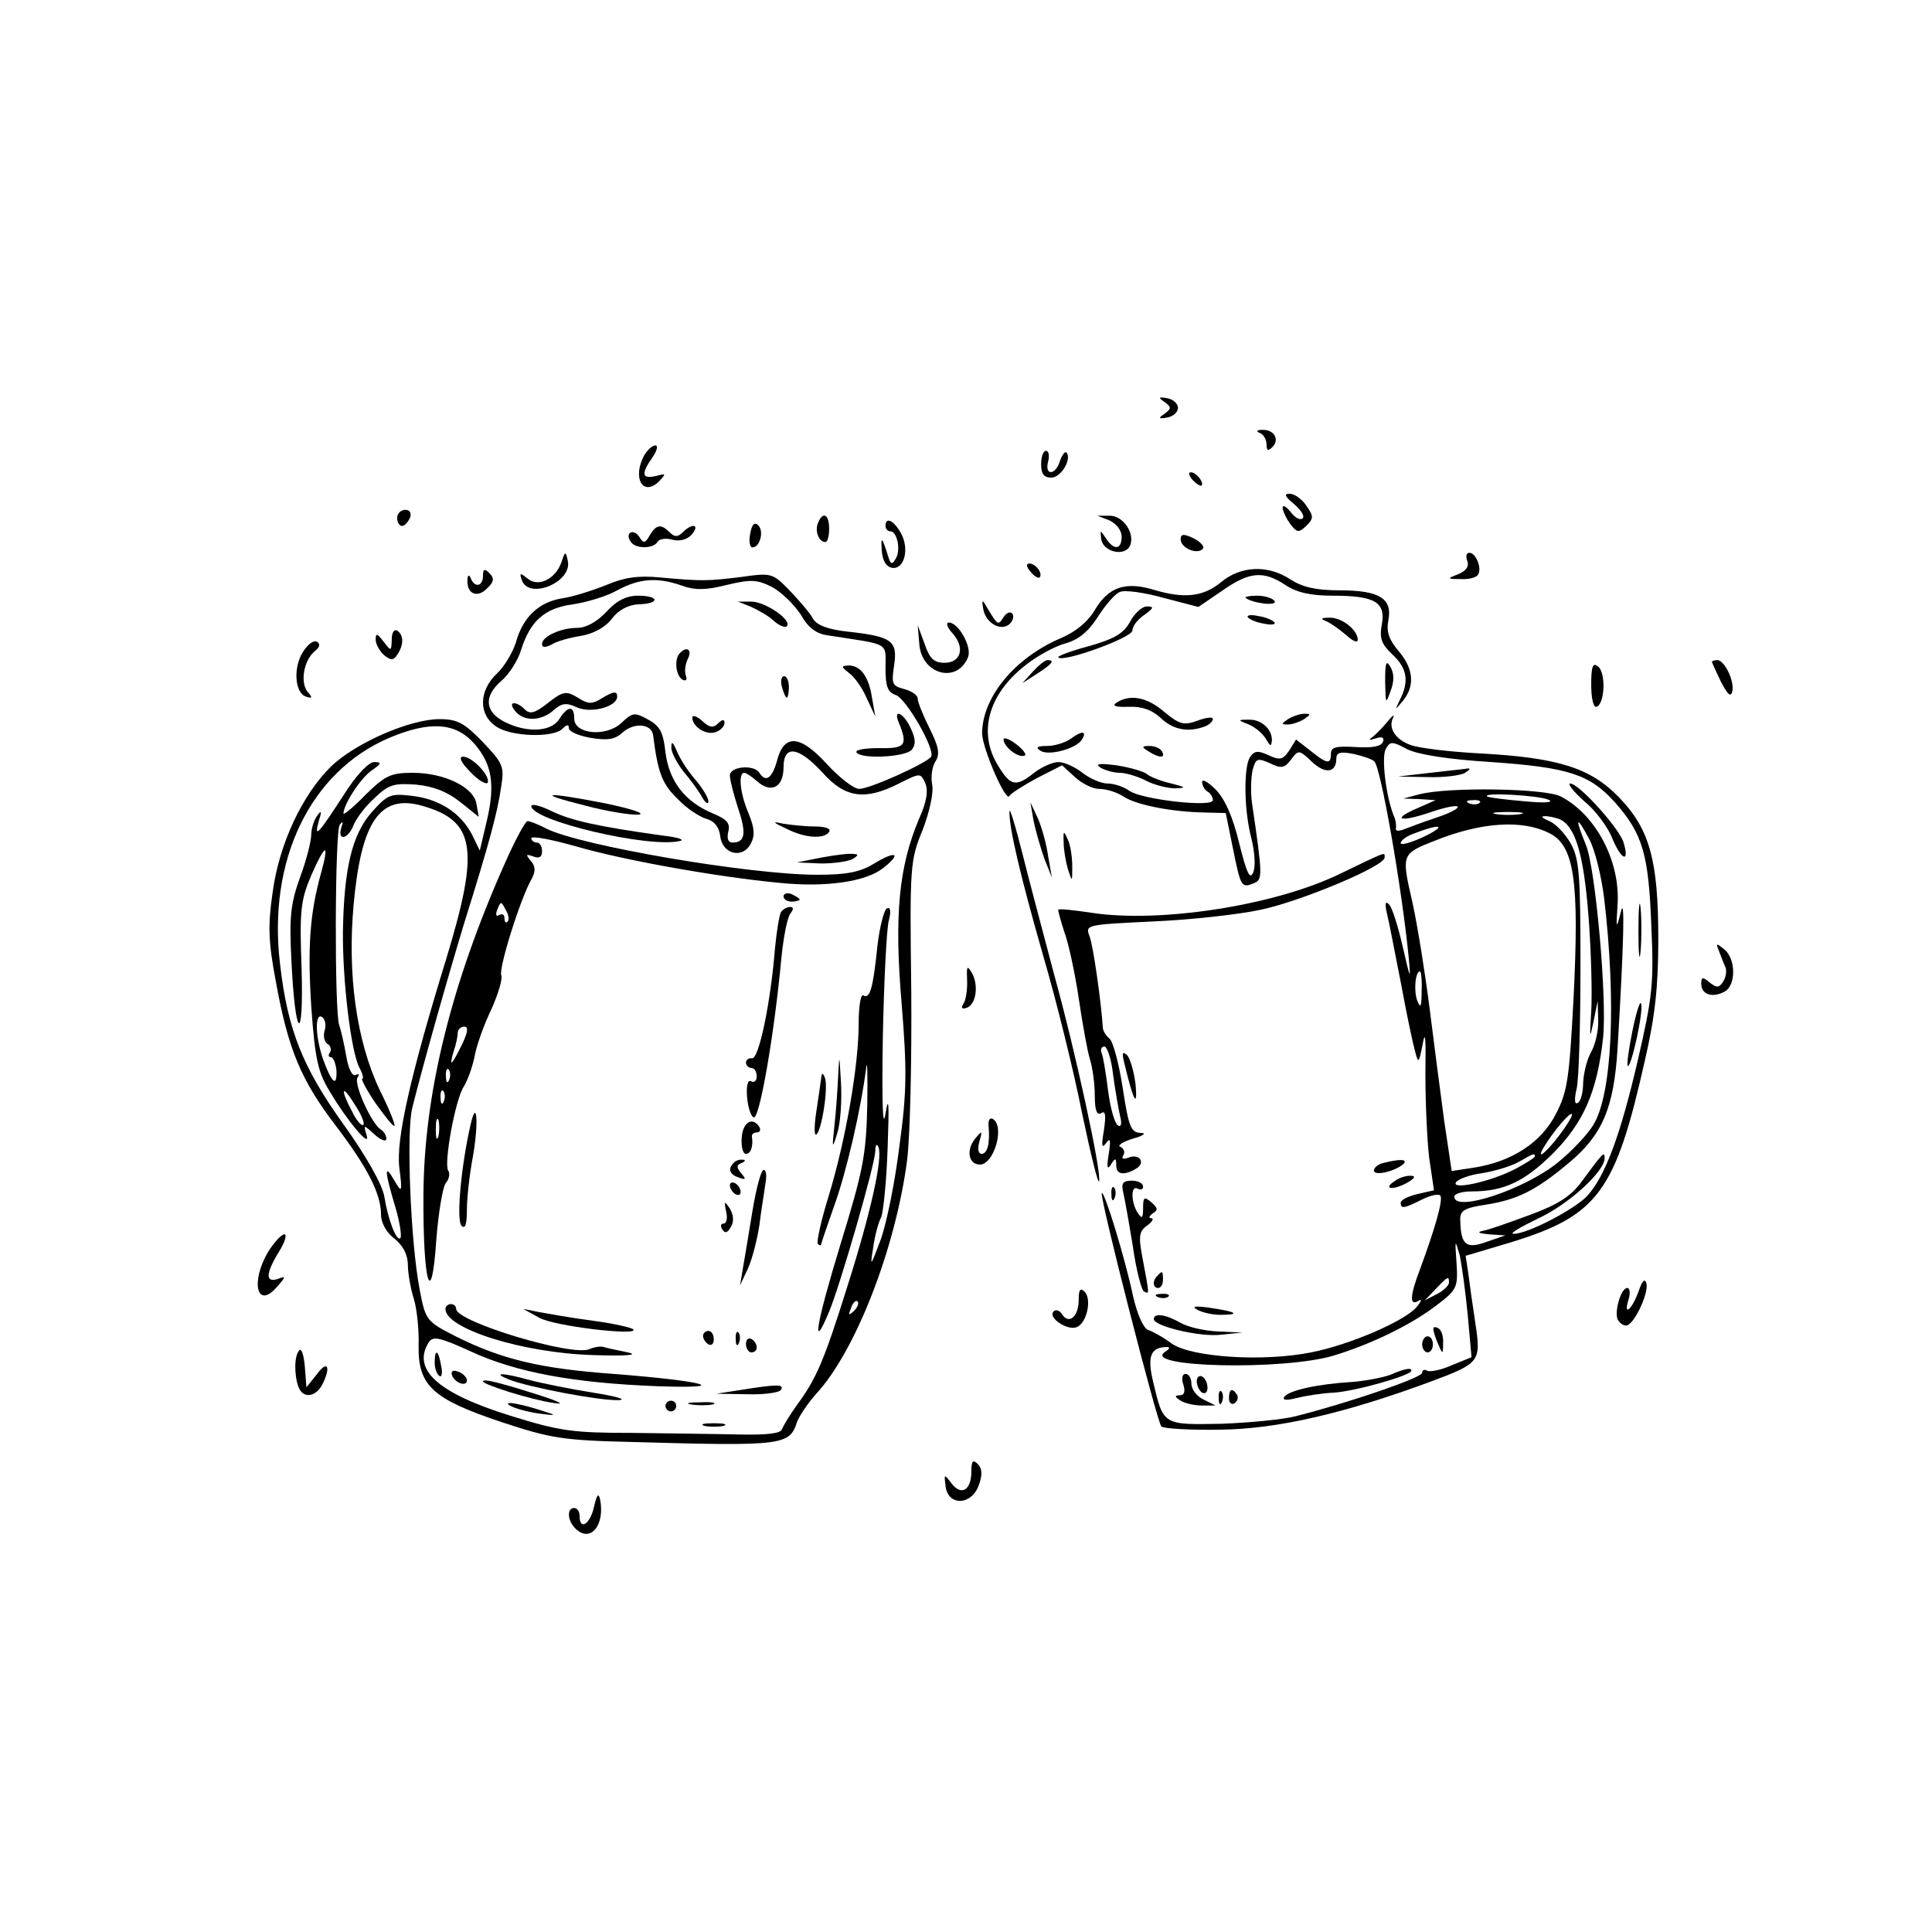 <?xml version="1.0" standalone="no"?>
<!DOCTYPE svg PUBLIC "-//W3C//DTD SVG 20010904//EN"
 "http://www.w3.org/TR/2001/REC-SVG-20010904/DTD/svg10.dtd">
<svg version="1.0" xmlns="http://www.w3.org/2000/svg"
 width="360pt" height="360pt" viewBox="0 0 360 360"
 preserveAspectRatio="xMidYMid meet">

<g transform="translate(0,360) scale(0.1,-0.1)"
fill="#000000" stroke="none">
<path d="M2170 2851 c13 -10 13 -12 0 -22 -12 -8 -12 -10 5 -7 11 2 20 10 20
18 0 8 -9 16 -20 18 -17 3 -17 1 -5 -7z"/>
<path d="M2348 2793 c6 -2 12 -12 12 -21 0 -12 3 -13 11 -5 14 14 3 33 -19 32
-11 0 -12 -3 -4 -6z"/>
<path d="M1200 2751 c-22 -42 -2 -77 28 -48 14 15 13 15 -6 10 -26 -6 -28 4
-6 35 8 12 11 22 5 22 -6 0 -15 -9 -21 -19z"/>
<path d="M1940 2735 c0 -18 5 -25 19 -25 18 0 39 35 28 47 -3 2 -8 -5 -12 -16
-8 -27 -29 -28 -22 -1 3 11 1 20 -4 20 -5 0 -9 -11 -9 -25z"/>
<path d="M2222 2706 c7 -8 15 -12 17 -11 5 6 -10 25 -20 25 -5 0 -4 -6 3 -14z"/>
<path d="M2411 2661 c13 -11 21 -23 16 -27 -4 -4 -14 1 -22 12 -8 10 -15 14
-15 8 0 -5 6 -19 14 -30 13 -17 16 -17 30 -4 14 14 14 18 0 38 -8 12 -22 22
-31 22 -11 0 -9 -5 8 -19z"/>
<path d="M740 2635 c0 -8 4 -15 9 -15 5 0 11 7 15 15 3 9 0 15 -9 15 -8 0 -15
-7 -15 -15z"/>
<path d="M1524 2625 c-6 -15 2 -35 14 -35 4 0 7 11 7 25 0 27 -12 33 -21 10z"/>
<path d="M2068 2630 c12 -6 22 -18 22 -30 0 -25 -15 -26 -30 -2 -10 15 -10 15
-8 -3 4 -24 45 -33 54 -11 9 23 -14 56 -39 55 l-22 0 23 -9z"/>
<path d="M1398 2606 c-3 -14 -1 -26 4 -26 14 0 22 30 11 41 -7 7 -12 2 -15
-15z"/>
<path d="M1650 2620 c0 -5 4 -10 9 -10 13 0 20 -36 10 -51 -6 -11 -9 -11 -13
1 -12 39 -15 43 -13 15 1 -19 8 -31 19 -33 23 -4 33 35 17 64 -13 24 -29 32
-29 14z"/>
<path d="M1211 2603 c-9 -16 -12 -16 -20 -3 -11 16 -27 7 -16 -9 8 -14 42 -14
50 -1 3 6 16 8 29 4 14 -3 27 1 35 10 16 19 1 22 -17 4 -9 -9 -15 -9 -24 0
-16 16 -25 15 -37 -5z"/>
<path d="M2200 2595 c0 -16 30 -29 41 -18 4 4 -3 13 -17 20 -19 9 -24 8 -24
-2z"/>
<path d="M1046 2552 c-11 -31 -43 -47 -63 -30 -14 11 -15 11 -11 -2 12 -39 95
-5 86 35 -4 19 -5 18 -12 -3z"/>
<path d="M2734 2555 c4 -10 -2 -19 -17 -25 -21 -8 -21 -9 5 -9 15 -1 29 3 32
8 8 12 -4 41 -16 41 -6 0 -7 -7 -4 -15z"/>
<path d="M1920 2535 c7 -9 15 -13 17 -11 7 7 -7 26 -19 26 -6 0 -6 -6 2 -15z"/>
<path d="M900 2527 c0 -20 -16 -23 -23 -4 -3 7 -6 6 -6 -5 -1 -25 19 -33 37
-14 13 12 13 19 4 28 -9 9 -12 8 -12 -5z"/>
<path d="M2275 2515 c-33 -27 -68 -31 -125 -14 -53 16 -84 5 -109 -36 -13 -23
-36 -42 -64 -54 -87 -37 -147 -111 -147 -178 1 -29 45 -130 51 -116 2 4 25 19
51 33 l47 24 24 -22 c13 -12 33 -22 45 -22 13 0 33 -6 45 -14 24 -16 91 -29
152 -30 l39 -1 13 -64 c15 -74 16 -76 39 -67 17 7 17 13 -3 149 -3 20 -2 48 1
62 6 22 9 23 32 13 22 -11 28 -9 40 7 13 18 15 18 38 -4 25 -24 46 -21 46 5 0
12 7 14 33 9 17 -4 35 -10 38 -14 12 -12 51 -234 64 -366 4 -43 3 -41 -11 20
-9 39 -20 75 -26 80 -7 7 -8 1 -3 -20 4 -16 15 -75 26 -130 10 -55 22 -111 26
-125 6 -23 7 -21 14 15 5 27 6 9 5 -55 0 -52 3 -123 7 -157 l9 -61 -31 -7
c-17 -4 -31 -11 -31 -16 0 -12 6 -11 40 6 16 8 31 11 34 7 5 -9 -10 -61 -38
-137 -19 -50 -20 -69 -3 -59 7 5 6 0 -3 -11 -21 -26 -125 -71 -197 -85 -90
-18 -222 -9 -259 16 -16 12 -36 23 -45 26 -9 4 -20 29 -28 64 -14 67 -53 195
-58 191 -5 -5 103 -427 111 -435 4 -4 53 -7 109 -6 106 1 232 30 394 90 91 34
93 37 82 109 -5 33 -11 75 -13 92 l-5 33 84 25 c163 50 195 94 250 339 19 82
25 138 25 226 0 147 -16 205 -73 264 -53 55 -113 74 -257 82 -58 3 -117 10
-132 16 -28 10 -42 32 -32 51 3 7 -2 3 -10 -7 -9 -11 -22 -24 -28 -29 -9 -6
-7 -7 5 -3 12 4 17 2 14 -6 -3 -9 -20 -12 -51 -10 -36 2 -46 0 -46 -12 0 -21
-7 -20 -38 5 l-27 21 -13 -21 c-12 -17 -17 -18 -39 -8 -19 9 -26 8 -34 -4 -12
-20 -11 -100 3 -152 6 -25 8 -52 3 -63 -6 -14 -12 -1 -26 55 -12 50 -27 83
-44 100 -14 14 -25 20 -25 14 0 -7 5 -15 10 -18 6 -3 10 -11 10 -16 0 -14
-131 1 -155 17 -11 8 -29 14 -41 14 -12 0 -33 9 -47 20 -14 11 -34 20 -45 20
-10 0 -31 -9 -45 -20 -34 -27 -44 -25 -67 13 -38 61 -19 132 49 186 22 18 57
37 76 42 25 7 43 22 61 50 14 22 32 43 41 46 9 4 45 -1 81 -11 l65 -17 44 30
c51 36 77 38 118 11 21 -14 47 -20 88 -20 79 0 99 -12 92 -53 -5 -26 -1 -37
19 -56 28 -26 32 -50 15 -84 -10 -21 -10 -21 5 -3 23 28 20 60 -8 93 -18 21
-23 36 -19 57 8 41 -17 56 -91 56 -44 0 -69 6 -91 20 -42 28 -93 26 -130 -5z
m504 -335 c144 -10 184 -23 231 -76 51 -58 62 -96 67 -229 5 -109 2 -132 -25
-250 -33 -142 -61 -217 -95 -254 -24 -25 -112 -71 -137 -70 -8 0 12 12 45 28
57 26 125 88 125 113 0 14 -4 9 -43 -44 -20 -27 -43 -42 -94 -61 -38 -14 -77
-28 -88 -30 -14 -3 -11 -5 10 -7 l30 -2 -35 -12 c-38 -14 -48 -6 -49 40 -1 18
7 23 46 29 59 9 94 26 155 77 64 53 85 103 92 213 12 201 14 290 6 255 -8 -32
-9 -31 -6 13 6 81 -40 169 -106 203 -29 15 -208 18 -263 4 l-30 -8 30 -1 30
-2 -34 -15 c-49 -21 -33 -27 23 -8 26 9 49 14 52 11 3 -3 -14 -12 -38 -20 -24
-8 -51 -18 -61 -22 -10 -4 -17 -4 -16 1 1 5 0 16 -4 24 -15 38 -23 109 -15
124 8 15 12 15 40 0 20 -10 76 -19 157 -24z m106 -70 c12 -5 -5 -7 -45 -3 -36
3 -67 7 -69 9 -9 8 95 2 114 -6z m-128 -6 c-3 -3 -12 -4 -19 -1 -8 3 -5 6 6 6
11 1 17 -2 13 -5z m76 -21 c-13 -2 -33 -2 -45 0 -13 2 -3 4 22 4 25 0 35 -2
23 -4z m72 -9 c30 -12 46 -64 55 -182 5 -65 7 -144 5 -177 -3 -50 -3 -53 4
-20 l8 40 1 -35 c1 -19 -5 -46 -13 -60 -8 -14 -14 -39 -15 -57 0 -17 -4 -35
-10 -38 -6 -4 -7 6 -2 27 4 18 7 121 7 228 0 169 -2 199 -18 228 -10 18 -28
37 -40 42 -12 5 -17 9 -10 9 6 1 19 -2 28 -5z m-19 -26 c48 -23 57 -89 46
-310 -8 -148 -11 -172 -33 -214 -27 -53 -82 -89 -154 -100 l-40 -6 -14 94 c-7
51 -19 145 -27 208 -8 63 -22 152 -32 198 -21 91 -21 91 43 116 85 34 161 39
211 14z m103 -121 c23 -194 15 -366 -20 -423 -10 -17 -40 -49 -66 -70 -61 -50
-193 -94 -193 -64 0 6 15 10 33 10 60 0 99 19 152 72 56 57 81 114 92 213 8
72 -14 318 -32 361 -21 51 -18 56 6 11 11 -20 23 -70 28 -110z m-310 129 c-15
-13 -69 -35 -69 -27 0 5 12 14 28 19 28 11 48 15 41 8z m-30 -303 c0 -29 -2
-33 -8 -18 -7 18 -4 55 5 55 2 0 4 -17 3 -37z m257 -268 c-26 -34 -45 -49 -29
-22 17 28 48 65 52 61 2 -2 -8 -19 -23 -39z m-46 -40 c0 -2 -17 -13 -38 -24
-45 -23 -118 -39 -109 -24 4 6 26 14 49 17 24 4 54 13 68 21 28 16 30 17 30
10z m-125 -296 l7 -78 -37 -15 c-20 -9 -41 -13 -46 -10 -5 3 -9 1 -9 -4 0 -9
-137 -56 -236 -81 -23 -6 -85 -12 -138 -14 -109 -2 -108 -3 -127 77 -12 49 -5
66 26 66 6 0 4 -4 -4 -9 -45 -29 220 -35 314 -7 72 22 148 59 196 97 34 26 36
32 33 76 -3 44 -3 45 6 14 4 -19 11 -70 15 -112z m-35 61 c0 -5 -10 -15 -22
-21 l-23 -12 20 21 c23 24 25 25 25 12z"/>
<path d="M2665 2160 l-60 -7 55 -1 c30 -1 62 3 70 8 8 5 11 9 5 8 -5 -1 -37
-4 -70 -8z"/>
<path d="M2952 2107 c21 -17 45 -49 53 -71 17 -40 32 -44 20 -5 -9 27 -83 109
-99 109 -6 0 6 -15 26 -33z"/>
<path d="M3053 1865 c0 -44 2 -61 4 -37 2 23 2 59 0 80 -2 20 -4 1 -4 -43z"/>
<path d="M3042 1680 c-7 -34 -11 -64 -9 -66 6 -6 30 102 25 116 -2 6 -9 -16
-16 -50z"/>
<path d="M2671 1123 c0 -4 4 -17 9 -28 8 -19 9 -19 9 2 1 12 -3 25 -9 28 -5 3
-10 3 -9 -2z"/>
<path d="M2650 1095 c0 -8 5 -15 10 -15 6 0 10 7 10 15 0 8 -4 15 -10 15 -5 0
-10 -7 -10 -15z"/>
<path d="M2590 1038 c-14 -5 -45 -11 -70 -13 -66 -4 -119 -16 -127 -28 -4 -6
4 -7 23 -2 16 4 47 9 69 10 38 2 145 32 145 41 0 6 -12 4 -40 -8z"/>
<path d="M2205 1020 c4 -13 2 -20 -7 -20 -10 0 -9 -3 2 -10 8 -5 26 -9 40 -9
l25 0 -22 11 c-13 6 -23 19 -23 30 0 10 -5 18 -11 18 -6 0 -8 -9 -4 -20z"/>
<path d="M2230 1026 c0 -8 5 -18 10 -21 6 -3 10 1 10 9 0 8 -4 18 -10 21 -5 3
-10 -1 -10 -9z"/>
<path d="M2271 994 c0 -11 3 -14 6 -6 3 7 2 16 -1 19 -3 4 -6 -2 -5 -13z"/>
<path d="M2290 994 c0 -8 5 -12 10 -9 6 4 8 11 5 16 -9 14 -15 11 -15 -7z"/>
<path d="M1130 2510 c-25 -10 -62 -22 -83 -25 -43 -7 -73 -35 -86 -83 -6 -18
-21 -44 -35 -57 -34 -32 -35 -77 -1 -99 28 -19 106 -21 123 -4 8 8 12 9 12 1
0 -6 18 -14 41 -18 31 -5 45 -3 59 10 21 19 54 17 57 -5 9 -71 17 -91 46 -119
17 -18 42 -34 54 -37 14 -4 23 -15 25 -32 4 -34 42 -43 57 -14 8 15 7 29 -4
56 -16 37 -20 76 -8 76 3 0 14 -7 24 -16 26 -23 49 -11 49 26 0 43 28 39 73
-10 42 -47 79 -52 142 -20 40 20 40 20 49 1 6 -14 3 -35 -12 -68 -37 -88 -46
-179 -32 -342 10 -124 10 -164 -4 -266 -8 -66 -24 -145 -35 -175 -19 -51 -20
-52 -14 -15 3 22 10 48 15 57 4 10 10 68 12 130 3 82 2 99 -4 63 -5 -32 -7 17
-5 140 2 105 7 203 11 219 5 19 3 27 -4 23 -5 -4 -13 -35 -17 -69 -8 -79 -14
-100 -26 -93 -5 4 -9 -19 -9 -53 0 -77 -24 -216 -56 -321 -14 -45 -23 -86 -20
-89 3 -3 6 -3 6 -1 0 2 11 34 24 71 23 63 50 180 60 258 2 19 3 -12 2 -70 -2
-93 -8 -122 -50 -259 -45 -147 -55 -206 -21 -125 21 51 85 272 86 299 0 12 3
15 6 7 8 -21 -15 -124 -59 -262 -43 -137 -57 -169 -93 -218 -13 -18 -25 -38
-28 -45 -2 -8 -27 -11 -78 -10 -41 1 -130 2 -199 3 -112 0 -136 3 -229 32
-135 42 -184 86 -152 137 8 12 21 9 80 -18 83 -38 189 -58 346 -64 144 -5 86
10 -83 23 -136 10 -207 27 -293 70 -55 28 -56 30 -67 87 -17 88 -25 292 -14
338 22 87 64 236 97 345 47 150 62 206 69 255 6 37 3 43 -35 83 -34 35 -47 42
-80 42 -55 0 -156 -44 -202 -88 -53 -52 -97 -144 -109 -235 -9 -61 -8 -92 6
-166 23 -127 47 -184 112 -269 60 -79 84 -127 84 -166 0 -14 10 -33 25 -44 16
-13 25 -30 25 -49 0 -15 5 -44 11 -63 6 -19 10 -59 9 -88 -1 -74 26 -99 155
-142 91 -30 113 -34 245 -37 280 -8 291 -6 305 37 4 11 20 35 36 53 73 79 147
269 169 433 6 45 9 189 8 320 -3 231 -2 241 21 297 13 34 21 70 18 85 -3 14 0
34 6 43 9 14 6 28 -11 62 -12 24 -22 49 -22 55 0 7 -11 14 -25 18 -23 6 -24
10 -19 44 7 46 -4 54 -86 63 -37 4 -58 12 -65 24 -5 10 -25 33 -43 52 -32 33
-34 34 -90 26 -64 -8 -75 -8 -152 -1 -41 4 -67 0 -100 -14z m140 -1 c24 -9 45
-9 84 1 46 11 57 10 85 -4 18 -10 41 -33 53 -51 14 -25 29 -36 51 -39 117 -18
107 -12 107 -61 0 -34 4 -45 19 -50 19 -6 74 -101 66 -115 -8 -12 -114 -60
-134 -60 -10 0 -37 21 -60 46 -50 55 -80 57 -93 7 -9 -33 -21 -42 -33 -23 -10
16 -55 12 -55 -5 0 -8 7 -35 15 -60 16 -47 14 -65 -10 -65 -8 0 -11 7 -8 20 4
16 -2 23 -28 34 -53 22 -82 60 -89 114 -4 37 -10 49 -32 61 -25 14 -29 14 -50
-6 -29 -27 -88 -21 -88 8 0 25 -12 24 -28 -1 -15 -24 -61 -26 -102 -5 -37 19
-39 48 -5 77 13 11 30 37 36 57 17 54 44 78 97 85 26 4 63 15 82 26 41 22 74
25 120 9z m-386 -295 c33 -38 39 -76 23 -144 l-13 -55 -14 29 c-21 41 -61 67
-112 73 -41 5 -46 2 -75 -30 -37 -42 -52 -105 -54 -222 -1 -91 15 -226 31
-255 6 -11 8 -20 5 -20 -3 0 8 -21 25 -46 18 -25 33 -44 35 -42 2 2 -10 32
-27 66 -44 92 -61 217 -49 347 14 154 49 205 126 184 101 -28 109 -80 47 -284
-68 -221 -94 -338 -88 -390 6 -47 5 -49 -9 -25 -19 33 -19 20 1 -47 9 -30 13
-57 10 -60 -7 -7 -23 34 -30 78 -4 22 -33 74 -76 134 -76 106 -104 176 -118
297 -24 195 56 360 203 423 76 32 124 29 159 -11z m707 -1057 c-10 -9 -11 -8
-5 6 3 10 9 15 12 12 3 -3 0 -11 -7 -18z"/>
<path d="M1130 2460 c-18 -19 -38 -30 -55 -30 -30 0 -65 -16 -65 -30 0 -7 6
-7 18 -1 9 6 34 13 54 16 23 4 45 15 58 32 13 17 31 26 50 27 40 1 39 16 -1
16 -22 0 -40 -9 -59 -30z"/>
<path d="M1400 2469 c13 -6 33 -17 42 -26 10 -9 21 -13 24 -10 11 11 -40 46
-66 46 l-25 0 25 -10z"/>
<path d="M1267 2383 c-11 -10 -8 -41 4 -49 7 -4 10 -1 7 7 -3 8 -1 22 4 32 8
16 -2 24 -15 10z"/>
<path d="M1582 2346 c10 -7 25 -28 33 -47 l16 -34 -6 34 c-6 40 -21 61 -44 61
-14 -1 -14 -2 1 -14z"/>
<path d="M1457 2320 c3 -11 7 -20 9 -20 2 0 4 9 4 20 0 11 -4 20 -9 20 -5 0
-7 -9 -4 -20z"/>
<path d="M1017 2287 c-21 -16 -30 -18 -39 -9 -17 17 -33 15 -18 -3 16 -20 49
-19 72 2 15 13 23 14 43 5 26 -12 75 1 75 20 0 11 -7 10 -30 -4 -16 -10 -24
-10 -40 0 -26 16 -30 15 -63 -11z"/>
<path d="M1290 2263 c0 -17 26 -34 44 -27 9 3 16 11 16 17 0 7 -4 7 -12 -1 -9
-9 -16 -8 -30 5 -10 9 -18 11 -18 6z"/>
<path d="M1675 2253 c17 -42 12 -48 -37 -47 -26 0 -45 -3 -42 -8 8 -13 91 -9
103 5 8 10 7 21 -2 40 -13 29 -34 38 -22 10z"/>
<path d="M1251 2208 c-1 -9 10 -29 22 -45 13 -15 29 -37 35 -48 6 -11 12 -15
12 -8 0 6 -11 25 -25 41 -14 16 -29 40 -34 53 -7 16 -10 19 -10 7z"/>
<path d="M877 2161 c15 -16 30 -24 32 -19 4 13 -29 48 -46 48 -9 0 -4 -11 14
-29z"/>
<path d="M640 2118 c-48 -74 -55 -81 -46 -48 6 19 5 21 -3 10 -6 -8 -11 -24
-11 -35 0 -12 -9 -48 -21 -80 -18 -50 -20 -75 -16 -155 7 -146 23 -159 19 -16
-4 109 -2 128 18 175 26 59 34 62 19 7 -22 -78 -26 -141 -19 -252 7 -96 12
-121 34 -157 33 -56 78 -109 69 -82 -6 20 -6 20 15 1 12 -11 22 -14 22 -8 0 6
-5 14 -10 17 -18 11 -51 85 -44 97 4 6 3 8 -3 5 -6 -4 -14 11 -18 36 -4 23
-10 49 -13 57 -9 26 -8 361 1 373 6 8 7 6 3 -5 -8 -26 13 -22 23 5 5 12 22 35
39 50 26 25 36 28 77 25 32 -3 58 -13 82 -32 l35 -28 -4 23 c-4 32 -60 59
-119 59 -41 0 -51 -5 -88 -41 -22 -23 -41 -38 -41 -35 0 17 32 66 52 80 19 13
20 16 5 16 -10 0 -34 -25 -57 -62z m-35 -438 c-3 -10 -1 -21 5 -25 6 -3 8 -11
5 -16 -4 -5 -3 -9 2 -9 4 0 9 -12 10 -26 1 -32 -10 -20 -26 25 -14 43 -14 84
-1 76 6 -4 8 -15 5 -25z m72 -176 c-3 -3 -13 8 -21 25 -23 43 -19 52 5 13 12
-18 19 -35 16 -38z"/>
<path d="M2321 2486 c12 -10 60 -16 54 -6 -3 5 -18 10 -32 10 -15 0 -24 -2
-22 -4z"/>
<path d="M1832 2466 c4 -27 34 -44 50 -28 6 6 8 15 4 19 -4 4 -11 1 -16 -7
-10 -16 -11 -15 -29 15 -11 19 -12 19 -9 1z"/>
<path d="M2106 2442 c-12 -22 -28 -32 -77 -46 -34 -9 -60 -19 -57 -21 9 -10
138 37 138 50 0 8 10 21 22 29 18 13 19 16 5 16 -9 0 -23 -13 -31 -28z"/>
<path d="M2325 2450 c3 -4 16 -10 30 -12 13 -3 22 -2 20 2 -3 4 -16 10 -30 12
-13 3 -22 2 -20 -2z"/>
<path d="M2470 2443 c8 -3 25 -15 38 -26 12 -11 22 -16 22 -9 0 18 -30 42 -53
41 -15 0 -17 -2 -7 -6z"/>
<path d="M1774 2421 c25 -27 17 -56 -14 -56 -20 0 -28 8 -37 35 l-13 35 3 -35
c4 -57 71 -75 91 -24 7 19 -18 64 -36 64 -6 0 -3 -9 6 -19z"/>
<path d="M730 2408 c-1 -22 -1 -22 -15 -4 -12 16 -15 17 -15 4 0 -8 7 -21 16
-29 13 -10 17 -10 25 2 12 19 11 36 -1 44 -6 3 -10 -4 -10 -17z"/>
<path d="M565 2386 c-19 -29 -16 -77 5 -84 12 -4 13 -2 3 9 -14 18 -7 59 14
76 9 7 10 13 4 17 -6 4 -17 -4 -26 -18z"/>
<path d="M1924 2348 l-19 -21 28 18 c28 18 33 25 19 25 -5 0 -17 -10 -28 -22z"/>
<path d="M2581 2330 c1 -42 1 -43 10 -18 7 18 7 33 0 45 -8 14 -10 9 -10 -27z"/>
<path d="M2965 2324 c0 -25 4 -43 10 -41 15 5 18 62 3 75 -10 8 -13 1 -13 -34z"/>
<path d="M3190 2367 c0 -2 8 -19 17 -38 13 -24 18 -29 21 -17 4 20 -15 58 -28
58 -6 0 -10 -2 -10 -3z"/>
<path d="M2081 2291 c-10 -6 -3 -9 22 -8 25 1 44 -6 60 -21 23 -22 51 -27 81
-16 9 3 16 10 16 14 0 5 -13 3 -29 -3 -25 -9 -33 -7 -61 16 -32 28 -64 34 -89
18z"/>
<path d="M2400 2260 c-13 -9 -13 -10 0 -10 8 0 22 5 30 10 13 9 13 10 0 10 -8
0 -22 -5 -30 -10z"/>
<path d="M2327 2250 c12 -5 26 -17 32 -27 8 -14 10 -15 11 -2 0 21 -20 39 -44
38 -20 0 -20 -1 1 -9z"/>
<path d="M1996 2224 c-11 -8 -31 -14 -45 -14 -19 0 -22 -3 -12 -9 15 -10 67 4
77 21 10 16 0 17 -20 2z"/>
<path d="M1870 2222 c0 -13 27 -35 39 -30 5 1 -2 11 -15 21 -13 10 -24 14 -24
9z"/>
<path d="M2140 2200 c20 -13 33 -13 25 0 -3 6 -14 10 -23 10 -15 0 -15 -2 -2
-10z"/>
<path d="M2050 2170 c8 -5 25 -10 36 -10 12 0 35 -7 50 -15 16 -8 40 -14 54
-14 21 1 20 2 -7 9 -18 4 -39 12 -45 17 -7 6 -33 13 -58 17 -31 4 -40 3 -30
-4z"/>
<path d="M1090 2099 c41 -11 86 -18 100 -17 14 2 -14 11 -62 21 -112 22 -134
20 -38 -4z"/>
<path d="M990 2098 c0 -27 219 -79 277 -65 10 2 -4 7 -32 10 -122 17 -170 28
-206 45 -22 11 -39 15 -39 10z"/>
<path d="M1881 2088 c-1 -29 19 -116 64 -273 24 -82 56 -212 71 -288 16 -76
30 -134 32 -128 5 15 -43 238 -84 386 -19 72 -46 173 -59 225 -13 52 -24 87
-24 78z"/>
<path d="M1926 2070 c4 -19 13 -50 20 -70 l14 -35 -7 40 c-3 22 -12 54 -19 70
l-14 30 6 -35z"/>
<path d="M941 1992 c-101 -227 -151 -431 -152 -619 -1 -164 15 -218 24 -83 4
51 12 99 18 106 6 7 8 18 4 23 -8 14 13 131 29 156 7 11 16 36 20 55 3 19 17
59 31 88 13 29 22 58 19 65 -5 13 36 144 57 180 7 13 7 23 -2 33 -10 12 -9 13
5 8 11 -4 16 -1 16 10 0 9 -4 16 -10 16 -5 0 -10 4 -10 8 0 5 37 -2 83 -15 85
-25 262 -57 379 -68 86 -9 161 2 193 27 36 28 25 34 -16 9 -26 -16 -51 -21
-106 -21 -126 0 -441 54 -505 86 -15 8 -31 14 -35 14 -4 0 -23 -35 -42 -78z
m5 -109 c-3 -4 -6 -1 -6 6 0 7 -4 9 -10 6 -6 -4 -7 1 -3 11 6 15 7 15 15 -1 6
-9 7 -19 4 -22z m-84 -227 c-20 -41 -26 -47 -17 -16 5 14 8 30 8 36 0 6 6 11
12 11 8 0 7 -9 -3 -31z m-25 -68 c-3 -8 -6 -5 -6 6 -1 11 2 17 5 13 3 -3 4
-12 1 -19z m-10 -40 c-3 -8 -6 -5 -6 6 -1 11 2 17 5 13 3 -3 4 -12 1 -19z
m-10 -65 c-3 -10 -5 -4 -5 12 0 17 2 24 5 18 2 -7 2 -21 0 -30z"/>
<path d="M1465 2056 c35 -18 71 -20 80 -6 4 6 -7 10 -27 10 -18 0 -44 3 -58 5
-22 5 -21 3 5 -9z"/>
<path d="M1982 2030 c0 -14 4 -36 8 -50 8 -24 8 -24 8 5 0 17 -3 39 -8 50 -8
18 -9 18 -8 -5z"/>
<path d="M1520 2000 l-35 -7 45 -2 c25 0 52 4 60 9 12 8 10 9 -10 9 -14 -1
-41 -5 -60 -9z"/>
<path d="M2491 1969 c-121 -57 -330 -89 -456 -70 -33 5 -61 8 -63 6 -1 -1 4
-19 11 -41 8 -21 20 -77 27 -124 7 -47 16 -98 21 -114 5 -16 9 -47 9 -68 0
-27 4 -37 12 -32 8 5 9 -4 5 -32 -5 -29 -4 -35 4 -24 8 11 9 6 5 -20 -4 -25
-3 -31 4 -20 8 13 10 13 10 -2 0 -17 15 -19 38 -5 17 11 5 28 -15 20 -10 -4
-14 -2 -10 4 4 6 1 13 -5 16 -7 2 3 9 22 15 22 6 27 11 15 11 -18 1 -22 12
-33 84 -7 45 -18 87 -25 92 -7 6 -12 15 -12 20 -3 47 -18 154 -25 171 -8 21
-5 21 118 27 70 3 161 13 202 22 75 16 230 81 230 97 0 11 7 13 -89 -33z
m-417 -371 c4 -29 10 -64 13 -77 4 -15 2 -22 -4 -18 -6 4 -14 32 -18 63 -4 32
-9 63 -12 71 -3 7 -1 13 5 13 5 0 13 -24 16 -52z"/>
<path d="M1460 1930 c0 -6 7 -10 15 -10 8 0 15 2 15 4 0 2 -7 6 -15 10 -8 3
-15 1 -15 -4z"/>
<path d="M1455 1900 c-3 -6 -8 -36 -11 -68 -8 -100 -30 -207 -43 -204 -6 1
-11 -3 -11 -8 0 -5 5 -10 10 -10 6 0 10 -7 10 -16 0 -8 -5 -12 -10 -9 -14 9
-9 -58 4 -67 11 -7 39 156 52 297 4 39 11 76 17 83 6 8 6 12 -1 12 -6 0 -14
-5 -17 -10z"/>
<path d="M3203 1828 c4 -10 9 -24 12 -30 3 -7 1 -19 -4 -27 -8 -12 -12 -12
-25 -2 -13 11 -16 11 -16 -2 0 -20 20 -27 43 -15 22 11 22 61 0 79 -15 12 -16
12 -10 -3z"/>
<path d="M1802 1775 c1 -17 -2 -37 -6 -44 -6 -9 -4 -12 5 -9 18 6 23 42 10 65
-9 15 -10 13 -9 -12z"/>
<path d="M1562 1599 c-1 -25 -4 -68 -7 -95 -5 -45 -4 -46 5 -16 6 18 9 61 7
95 -3 52 -3 54 -5 16z"/>
<path d="M2096 1615 c16 -67 24 -81 20 -36 -3 24 -10 49 -16 55 -9 8 -10 4 -4
-19z"/>
<path d="M1530 1590 c-1 -8 -5 -36 -9 -62 -4 -26 -4 -45 0 -42 10 6 23 89 16
106 -4 10 -6 9 -7 -2z"/>
<path d="M877 1505 c-18 -78 -27 -179 -17 -189 7 -7 10 3 10 30 0 22 5 66 11
98 11 61 8 113 -4 61z"/>
<path d="M1842 1503 c3 -34 -2 -53 -13 -53 -6 0 -8 9 -4 23 6 21 5 21 -9 4
-16 -21 -11 -47 10 -47 26 0 47 71 24 85 -5 3 -9 -2 -8 -12z"/>
<path d="M1382 1480 c-1 -16 2 -30 8 -30 9 0 14 14 11 33 0 4 4 7 10 7 5 0 7
5 4 10 -13 20 -31 9 -33 -20z"/>
<path d="M1367 1433 c-11 -11 -8 -21 9 -27 14 -5 15 -4 5 8 -9 11 -9 15 1 19
7 3 8 6 2 6 -6 1 -14 -2 -17 -6z"/>
<path d="M2578 1433 c-10 -2 -18 -9 -18 -14 0 -11 39 -2 55 12 9 9 -6 10 -37
2z"/>
<path d="M1402 1343 c-7 -43 -15 -91 -18 -108 l-5 -30 15 32 c8 18 17 54 21
80 3 26 9 60 11 76 3 15 2 27 -3 27 -5 0 -14 -35 -21 -77z"/>
<path d="M2600 1400 c-24 -15 -7 -19 20 -5 15 8 19 14 10 14 -8 1 -22 -3 -30
-9z"/>
<path d="M1360 1391 c0 -5 5 -13 10 -16 6 -3 10 -2 10 4 0 5 -4 13 -10 16 -5
3 -10 2 -10 -4z"/>
<path d="M2093 1378 c3 -13 11 -58 18 -101 6 -43 16 -80 20 -83 11 -6 11 -8
-1 56 -9 46 -8 55 7 66 10 7 14 14 8 14 -5 0 -4 4 3 9 10 6 10 10 -3 21 -13
11 -15 9 -15 -11 0 -19 -2 -21 -10 -9 -13 20 -13 53 0 45 6 -3 10 -1 10 4 0 6
-9 11 -21 11 -17 0 -20 -5 -16 -22z"/>
<path d="M2071 1374 c0 -11 3 -14 6 -6 3 7 2 16 -1 19 -3 4 -6 -2 -5 -13z"/>
<path d="M1353 1343 c3 -13 1 -23 -5 -23 -5 0 -6 -5 -2 -11 5 -8 10 -6 16 5 6
10 5 22 -2 34 -10 15 -11 14 -7 -5z"/>
<path d="M500 1268 c-34 -57 -21 -109 16 -66 17 19 17 21 2 15 -24 -8 -23 10
2 51 11 17 15 32 10 32 -6 0 -19 -15 -30 -32z"/>
<path d="M2157 1223 c-10 -9 -9 -23 1 -23 5 0 9 7 9 15 0 17 -1 18 -10 8z"/>
<path d="M3053 1193 c-13 -35 -29 -47 -18 -13 3 11 2 20 -3 20 -12 0 -25 -47
-17 -60 4 -6 10 -10 15 -10 14 0 42 59 38 78 -3 11 -8 6 -15 -15z"/>
<path d="M2010 1178 c0 -31 -18 -47 -31 -27 -4 7 -12 10 -16 5 -11 -11 26 -36
43 -29 19 7 29 52 15 66 -8 8 -11 4 -11 -15z"/>
<path d="M2158 1183 c7 -3 16 -2 19 1 4 3 -2 6 -13 5 -11 0 -14 -3 -6 -6z"/>
<path d="M830 1161 c0 -37 144 -82 275 -86 62 -2 87 0 65 5 -19 4 -39 8 -45
10 -5 2 -18 0 -27 -4 -32 -14 -248 51 -248 75 0 5 -4 9 -10 9 -5 0 -10 -4 -10
-9z"/>
<path d="M2230 1160 c8 -5 28 -10 44 -10 39 0 30 6 -19 13 -27 4 -35 3 -25 -3z"/>
<path d="M1004 1145 c26 -16 188 -35 176 -22 -3 3 -37 11 -75 16 -39 5 -83 13
-100 16 l-30 6 29 -16z"/>
<path d="M2150 1142 c0 -13 86 -34 126 -29 l39 4 -45 2 c-25 1 -56 8 -70 16
-28 16 -50 19 -50 7z"/>
<path d="M1310 1111 c0 -6 5 -13 10 -16 6 -3 10 1 10 9 0 9 -4 16 -10 16 -5 0
-10 -4 -10 -9z"/>
<path d="M1371 1104 c0 -11 3 -14 6 -6 3 7 2 16 -1 19 -3 4 -6 -2 -5 -13z"/>
<path d="M1390 1096 c0 -9 5 -16 10 -16 6 0 10 4 10 9 0 6 -4 13 -10 16 -5 3
-10 -1 -10 -9z"/>
<path d="M558 1084 c-10 -9 -10 -46 -2 -68 8 -22 31 -20 44 3 17 33 11 48 -9
21 l-20 -25 -3 39 c-2 21 -6 34 -10 30z"/>
<path d="M810 1061 c0 -11 4 -22 9 -25 4 -3 6 6 3 19 -5 30 -12 33 -12 6z"/>
<path d="M842 1038 c5 -15 28 -23 28 -10 0 5 -7 13 -16 16 -10 4 -14 1 -12 -6z"/>
<path d="M947 1030 c37 -15 170 -40 205 -39 18 1 -3 7 -47 14 -44 7 -98 18
-120 24 -47 13 -69 14 -38 1z"/>
<path d="M900 1026 c0 -6 89 -34 130 -40 23 -4 16 1 -21 13 -72 23 -109 33
-109 27z"/>
<path d="M1380 1010 l-45 -7 57 -1 c31 -1 60 3 63 8 7 11 -6 11 -75 0z"/>
<path d="M950 981 c8 -5 33 -12 55 -15 28 -4 33 -3 15 2 -46 16 -86 23 -70 13z"/>
<path d="M1240 980 c0 -5 5 -10 10 -10 6 0 10 5 10 10 0 6 -4 10 -10 10 -5 0
-10 -4 -10 -10z"/>
<path d="M1288 983 c12 -2 30 -2 40 0 9 3 -1 5 -23 4 -22 0 -30 -2 -17 -4z"/>
<path d="M1313 943 c9 -2 25 -2 35 0 9 3 1 5 -18 5 -19 0 -27 -2 -17 -5z"/>
<path d="M1810 858 c0 -35 -19 -46 -37 -22 -14 18 -14 18 -11 -6 5 -37 49 -35
62 3 7 19 6 31 -2 39 -9 9 -12 6 -12 -14z"/>
<path d="M1107 793 c-7 -33 -27 -46 -27 -18 0 8 -4 15 -10 15 -14 0 -13 -23 2
-38 28 -28 56 6 46 55 -3 12 -6 7 -11 -14z"/>
</g>
</svg>
